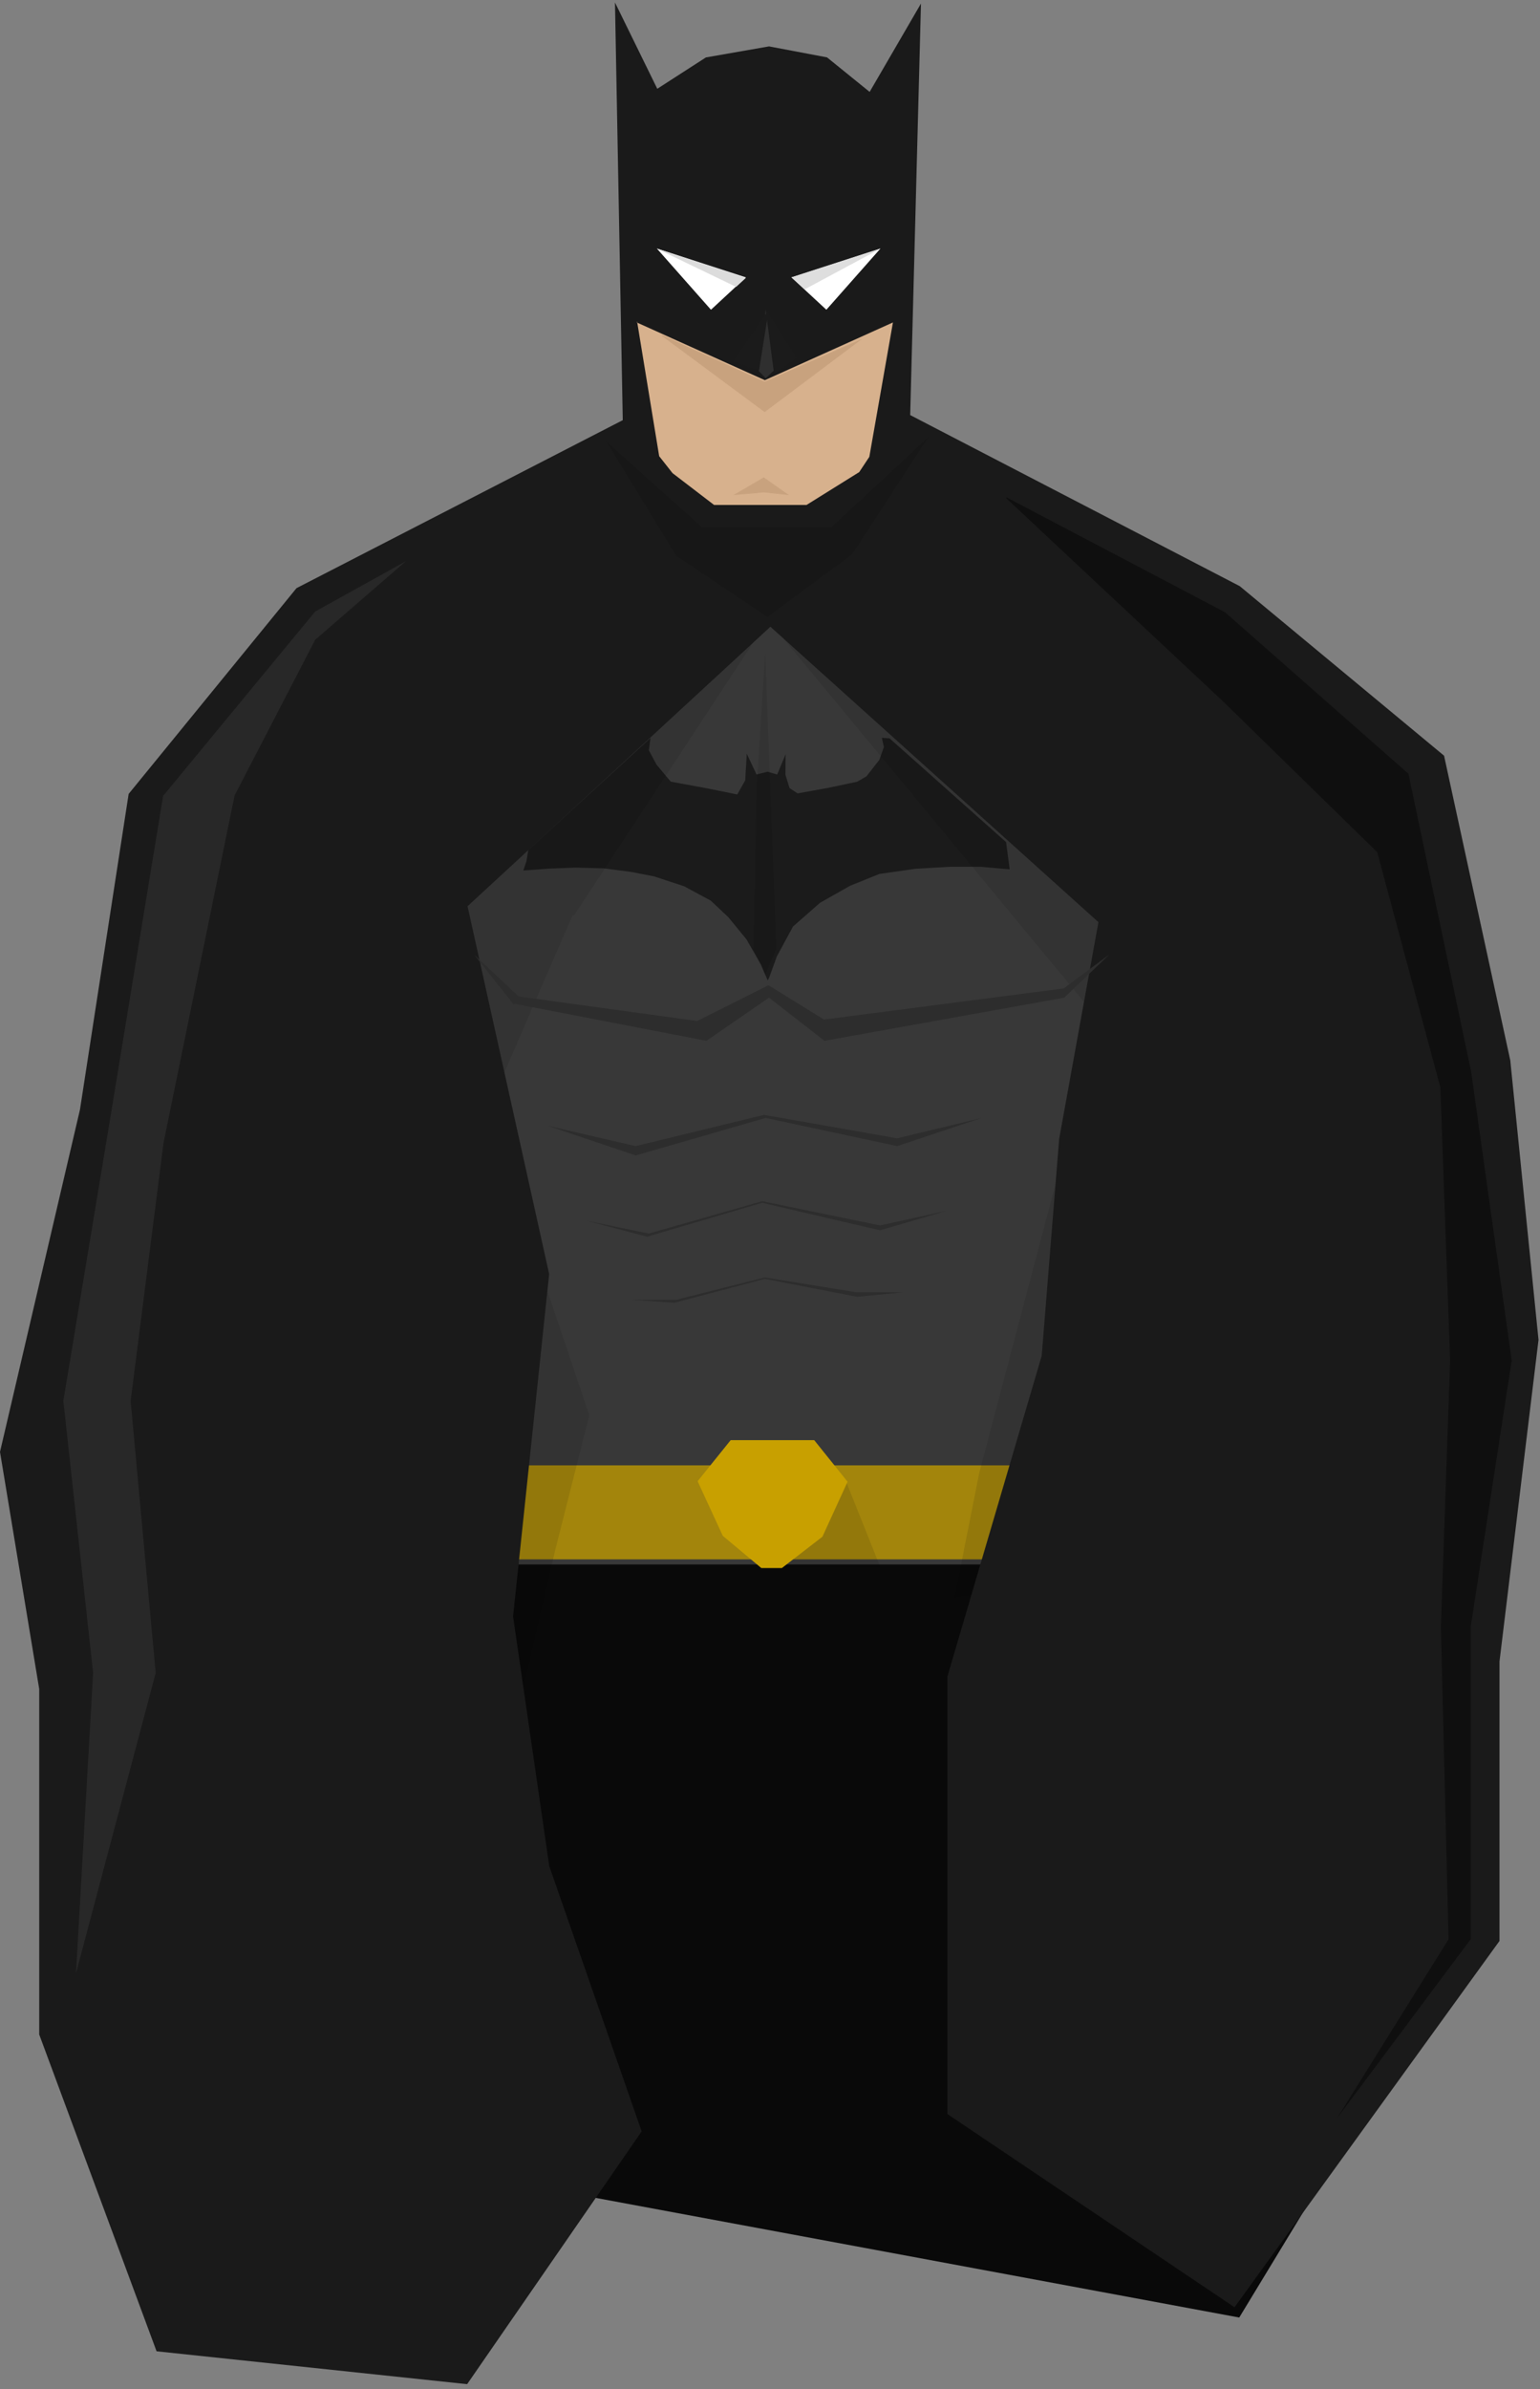 <svg xmlns="http://www.w3.org/2000/svg" viewBox="0 0 300 465">
  <rect x="0" y="0" width="300" height="465" fill="#808080" stroke="none"/>
  <g fill="none" fill-rule="evenodd">
    <path fill="#090909" d="M5.44 298.2l15.6-85.58 34.22-66.93 61.14-24.2 18.34-15.3h26.9l30.57 15.3 56.3 14.6s39.8 74.9 40.1 76.4c.3 1.2 3.1 71.5 3.1 71.5l-3 89.2-47.3 77.9-182.5-33.9-27.2-27.9-26-91.4z"/>
    <path fill="#383838" d="M79.23 216.4L66.7 153.06l48.84-31.5 18.3-15.3h26.87l30.6 15.3 39.1 22-6.7 74.35-20.4 45.9 4 40.7H95.4l4.27-40.7-20.44-47.4z"/>
    <path fill="#1B1B1B" d="M149.83 190.3l1.5-4.13 3.15-5.83 5.28-4.63 5.84-3.3 5.7-2.3 7-1 6.72-.4h5.95l5.72.5-.7-5.3-22.7-20.2-1.5-.1.4 1.8-.9 2.5-2.5 3.2-1.8 1.04-5.55 1.18-6.07 1.1-1.56-1.03-.8-2.6.03-4-1.64 3.96-1.86-.55-2.17.53-1.9-4.05-.3 5.2-1.55 2.75-5.9-1.2-7.06-1.3-2.76-3.3-1.5-2.8.32-2.4-23.8 21.8-.37 2.2-.6 1.8 5-.37 5.2-.2 5.5.15 5.34.7 4.4.85 5.87 1.93 5.2 2.8 3.4 3.2 3.53 4.3 2.86 4.96 1.3 3.07z"/>
    <path fill="#A3850C" d="M95.87 285.22h113.17v18.3H95.87v-18.3z"/>
    <path fill="#000" fill-opacity=".1" d="M162.36 294.07l-3.96-13.8 6.4 8.04 6.68 16.7H151.7l10.66-10.9z"/>
    <path fill="#C8A000" d="M140.8 298.93l-4.9-10.62 6.44-8h16.27l6.5 8.1-4.9 10.7-7.9 6.1h-4l-7.3-6.1z"/>
    <path fill="#000" fill-opacity=".1" d="M111.52 178.18L94.88 216.5l19.92 58.97-6.73 26.6-8.56 37.03-25.3-66.7 14.4-94.2 23.1-26 6.5-12.3 30.8-18.3-37.2 56.6zm100.46 17.74l-4.58 27.83-16.65 63-4.8 24.17 26.03-3.67v-25.08l11.3-11.77 9.48-57.05-13.44-38.23-33.38-24.94-6.5-12.3-30.7-18.27L212 196z"/>
    <path fill="#1A1A1A" d="M25.06 154.53l32.7-40.05 63.56-32.7L119.8.48l8.24 16.8 9.47-6.1 12.3-2.15 11.3 2.14 8.3 6.72 10-17.2-2.1 80.1 64.2 33.3 39.8 33 12.9 59.3 5.5 54.4-7.6 62.6v54.4l-51.62 71.3-55.92-37.6v-85.2l18.36-62.4 3.4-42.2 7.65-42.2-63.9-57.5-59 54.4 15.9 71.6-7.03 66.64 7.05 48.6 18 51.63-34 49.2-60.5-6.4L7.64 396v-67.24L0 282.6l15.58-66.63 9.48-61.44z"/>
    <path fill="#0F0F0F" d="M196.2 96.87l42.44 22.3 35.73 31.43 12.22 58.02 7.9 56.18-8 51.9v60.76l-26 34.8 21.7-34.8-1.5-60.76 1.8-51.9-1.9-53.13-12.3-45.8-29.98-29.3-42.4-39.7z"/>
    <path fill="#000" fill-opacity=".1" d="M166 107.9l-16.5 12.2-17.75-11.9-13.64-22.28 18.7 16.75h25.1l19-17.67-14.9 22.9z"/>
    <path fill="#D7B18D" d="M124.04 62.76L149 74l24.95-11.24-4.6 26.16-1.97 2.97-10.27 6.4h-18l-8.1-6.2-2.6-3.3-4.3-26.2z"/>
    <path fill="#C8A27E" d="M128.98 65.23l19.98 9.08 19.06-8.4-19.06 14.3-19.98-14.8zm13.84 31.14l6.02-.53 4.85.53-4.9-3.46-6 3.5z"/>
    <path fill="#FFF" d="M128 48.42l10.5 11.87 6.8-6.3-17.3-5.6z"/>
    <path fill="#DCDCDC" d="M128 48.42l15.4 7.42 1.9-1.75-17.3-5.7z"/>
    <path fill="#FFF" d="M171.48 48.42l-10.5 11.87-6.8-6.3 17.3-5.6z"/>
    <path fill="#DEDEDE" d="M171.48 48.42l-14.73 7.9-2.57-2.33 17.3-5.6z"/>
    <path fill="#2D2D2D" d="M100.06 195.5l-7.65-9.65 8.6 8.1 34.8 4.78 13.9-6.96 10.8 6.68 46.7-6.06 8.9-6.6-8.8 8.4-46.7 8.4-10.8-8.4-12.2 8.4-37.3-7.2z"/>
    <path fill="#000" fill-opacity=".1" d="M147.42 153.23l1.64-26.2.98 25.9 1.18 31.7-2.16 5.18-2.3-5.1.66-31.4z"/>
    <path fill="#2F2F2F" d="M149.16 60.3l1.56 11.85-1.56 1.48-1.4-1.48 1.4-11.86z"/>
    <path fill="#1B1B1B" d="M149.24 60.3L151 72.63l4.17-3-5.93-9.35z"/>
    <path fill="#1B1B1B" d="M149.74 60.3l-1.88 11.85-5.04-1.83 6.92-10.03z"/>
    <path fill="#2D2D2D" d="M191.25 217.6l-16.48 5.48-25.62-5.48-25.32 7.3-17.1-5.77 17.1 3.95 25-6.08 25.94 4.56 16.48-3.96zm-6.92 18.1l-12.9 3.77-22.97-5.35-22.4 6.6-11.9-3.14 12.22 2.52 22.12-6.3 22.93 4.72 12.9-2.83zm-8.4 15.84l-8.94.88-18-3.5-17.6 4.66-8.4-.58h8.7l17.3-4.36 17.9 2.9h8.9z"/>
    <path fill="#282828" d="M31.85 154.83l29.55-35.8 17.67-9.8-17.67 15.3-15.7 30.3-13.85 67.65-6.4 50.2 4.88 52.95L14.8 384.1l3.34-58.47-5.8-52.96 9.15-55.1 10.3-62.74z"/>
  </g>
</svg>
